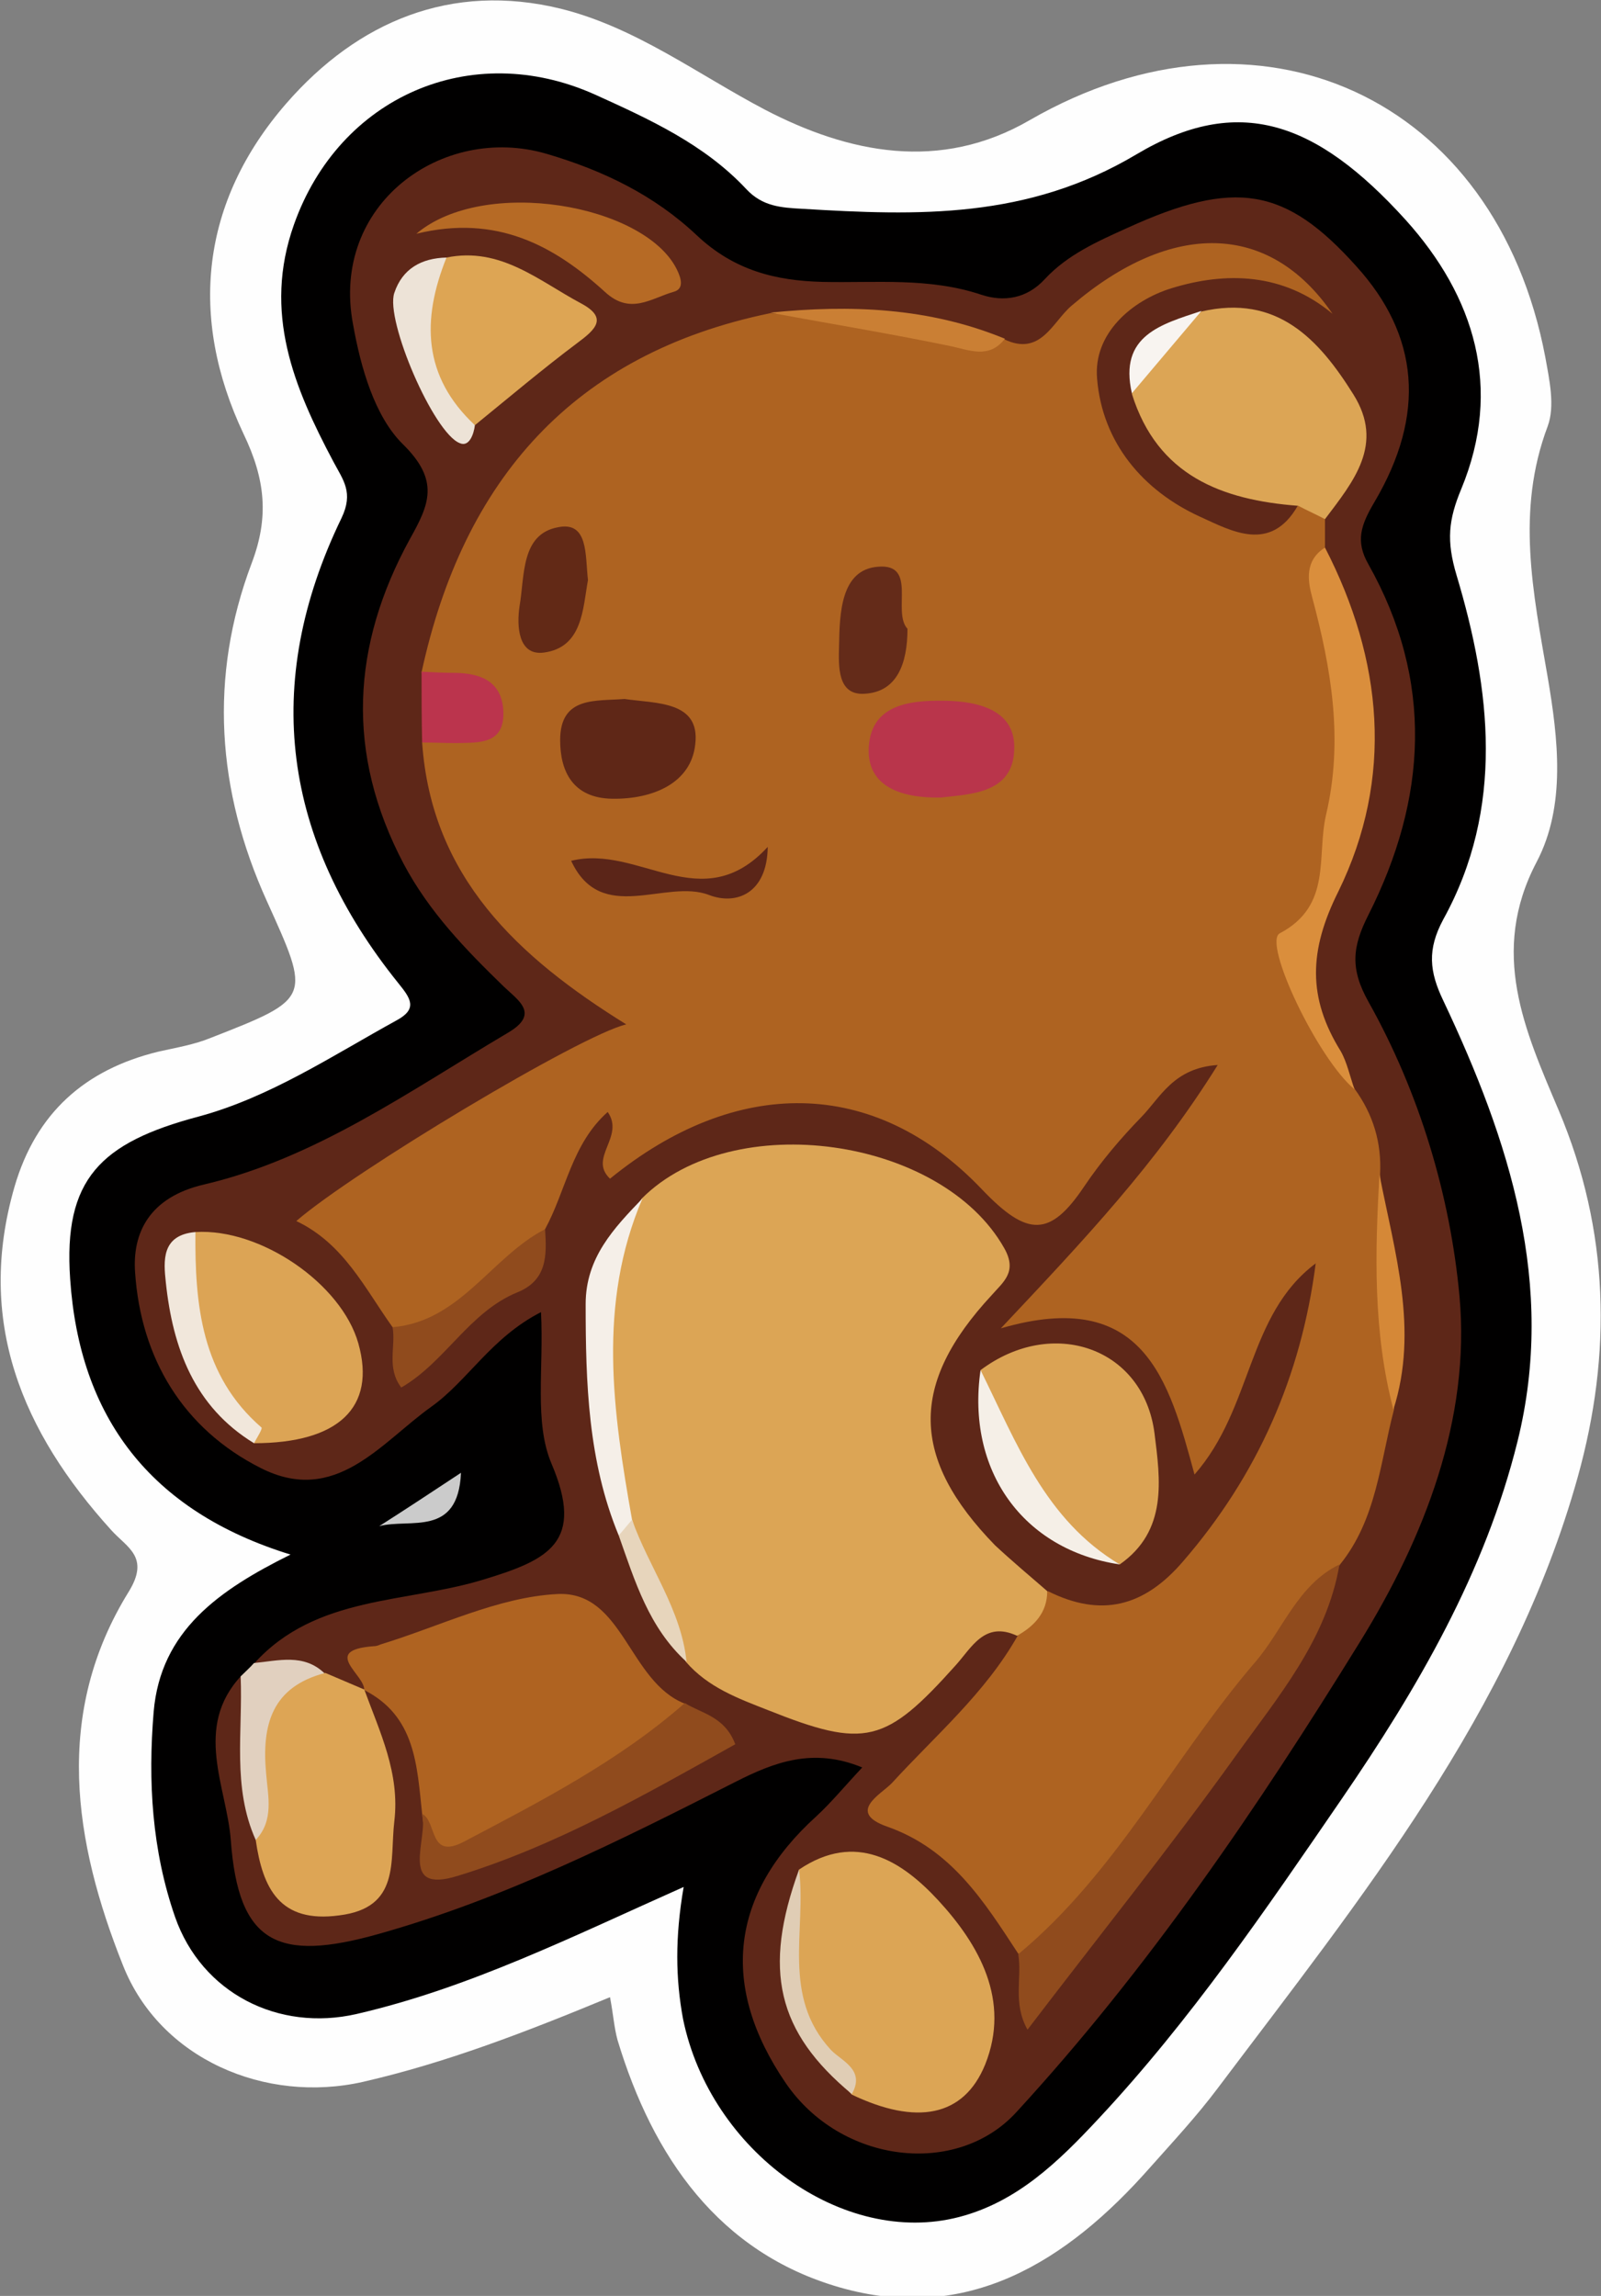 <?xml version="1.0" encoding="utf-8"?>
<!-- Generator: Adobe Illustrator 23.0.2, SVG Export Plug-In . SVG Version: 6.00 Build 0)  -->
<svg version="1.1" id="Camada_1" xmlns="http://www.w3.org/2000/svg" xmlns:xlink="http://www.w3.org/1999/xlink" x="0px" y="0px"
	 viewBox="0 0 27.61 39.58" style="enable-background:new 0 0 27.61 39.58;" xml:space="preserve">
<rect x="0" y="0" width="27.61" height="39.58" fill="#808080" stroke="none"/>
<style type="text/css">
	.st0{fill:#FEFEFE;}
	.st1{fill:#010000;}
	.st2{fill:#5E2718;}
	.st3{fill:#E1D0BF;}
	.st4{fill:#CBCBCB;}
	.st5{fill:#AE6321;}
	.st6{fill:#DCA555;}
	.st7{fill:#AF6321;}
	.st8{fill:#DDA555;}
	.st9{fill:#DCA455;}
	.st10{fill:#DBA354;}
	.st11{fill:#904B1D;}
	.st12{fill:#DDA554;}
	.st13{fill:#DA8E3C;}
	.st14{fill:#B66A25;}
	.st15{fill:#F5EFE8;}
	.st16{fill:#F5EFE7;}
	.st17{fill:#EDE3D7;}
	.st18{fill:#F1E7DB;}
	.st19{fill:#BB344D;}
	.st20{fill:#E0CDB5;}
	.st21{fill:#CA7F34;}
	.st22{fill:#D58837;}
	.st23{fill:#E7D5BC;}
	.st24{fill:#F8F4F0;}
	.st25{fill:#B9354B;}
	.st26{fill:#5F2717;}
	.st27{fill:#642B19;}
	.st28{fill:#622916;}
	.st29{fill:#5B2518;}
</style>
<g>
	<path class="st0" d="M10.52,34.43c-1.45,0.6-2.82,1.13-4.26,1.46c-1.68,0.38-3.5-0.39-4.14-2.01c-0.85-2.13-1.2-4.34,0.1-6.44
		c0.37-0.6-0.03-0.76-0.3-1.06c-1.54-1.7-2.34-3.6-1.67-5.92c0.37-1.27,1.21-2.02,2.48-2.33c0.31-0.07,0.62-0.12,0.91-0.24
		c1.74-0.68,1.72-0.68,0.96-2.36c-0.86-1.9-1-3.86-0.26-5.82c0.3-0.79,0.24-1.44-0.14-2.23c-0.95-2.01-0.74-4,0.74-5.7
		c1.23-1.41,2.84-2.09,4.73-1.63c1.29,0.32,2.36,1.13,3.52,1.74c1.44,0.75,3.02,1.08,4.57,0.18c3.94-2.27,8.04-0.4,8.89,4.09
		c0.07,0.39,0.17,0.84,0.04,1.19c-0.55,1.46-0.25,2.87,0,4.32c0.18,1.06,0.32,2.22-0.19,3.19c-0.82,1.56-0.2,2.91,0.38,4.28
		c0.88,2.08,0.92,4.2,0.33,6.32c-1.13,4.05-3.74,7.26-6.21,10.54c-0.36,0.48-0.77,0.92-1.17,1.37c-1.43,1.62-3.15,2.7-5.36,2.06
		c-2.07-0.6-3.21-2.24-3.82-4.26C10.59,34.95,10.58,34.75,10.52,34.43z"/>
	<path class="st1" d="M11.79,32.53c-1.91,0.85-3.69,1.74-5.64,2.19c-1.35,0.31-2.67-0.36-3.13-1.67c-0.4-1.15-0.47-2.34-0.37-3.54
		c0.12-1.4,1.13-2.1,2.36-2.71c-2.43-0.75-3.64-2.38-3.8-4.75c-0.12-1.72,0.52-2.35,2.21-2.8c1.23-0.33,2.31-1.05,3.42-1.66
		c0.37-0.2,0.24-0.38,0.03-0.64c-1.99-2.47-2.37-5.15-0.98-8.02C6.1,8.49,5.92,8.28,5.75,7.96C5.07,6.68,4.53,5.39,5.07,3.87
		c0.78-2.2,3.05-3.2,5.19-2.24c0.95,0.43,1.89,0.86,2.61,1.63c0.28,0.3,0.6,0.32,0.97,0.34c1.99,0.12,3.88,0.18,5.76-0.94
		c1.75-1.04,3.09-0.58,4.64,1.13c1.19,1.32,1.68,2.9,0.96,4.64c-0.22,0.53-0.26,0.89-0.08,1.49c0.59,1.97,0.83,4.01-0.23,5.93
		c-0.28,0.52-0.24,0.9,0,1.4c1.14,2.41,1.95,4.9,1.28,7.6c-0.56,2.26-1.72,4.25-3.03,6.16c-1.31,1.91-2.61,3.82-4.2,5.52
		c-0.69,0.74-1.4,1.43-2.4,1.69c-2,0.52-4.29-1.13-4.76-3.41C11.65,34.11,11.64,33.4,11.79,32.53z"/>
	<path class="st2" d="M4.39,28.67c1.06-1.17,2.62-1.03,3.95-1.44c1.12-0.34,1.75-0.64,1.17-2c-0.3-0.71-0.13-1.63-0.18-2.61
		c-0.86,0.44-1.26,1.18-1.89,1.63c-0.87,0.62-1.65,1.71-2.94,1.06c-1.35-0.68-2.07-1.9-2.17-3.37c-0.05-0.68,0.24-1.3,1.19-1.52
		c1.92-0.45,3.54-1.61,5.23-2.61c0.57-0.33,0.19-0.56-0.06-0.8c-0.66-0.64-1.29-1.29-1.73-2.12c-1-1.9-0.9-3.76,0.11-5.6
		C7.4,8.7,7.59,8.29,6.95,7.66C6.46,7.18,6.22,6.33,6.09,5.6c-0.4-2.08,1.54-3.47,3.33-2.95c0.99,0.29,1.87,0.72,2.6,1.41
		c0.64,0.6,1.35,0.78,2.17,0.8c0.91,0.02,1.83-0.08,2.73,0.22c0.39,0.13,0.79,0.07,1.1-0.27c0.39-0.42,0.91-0.65,1.42-0.88
		c1.86-0.85,2.73-0.7,3.95,0.66c1.08,1.19,1.21,2.55,0.31,4.07c-0.23,0.39-0.33,0.67-0.1,1.07c1.13,2.01,1.01,4.04,0,6.04
		c-0.28,0.55-0.32,0.93,0,1.5c0.88,1.57,1.41,3.34,1.57,5.08c0.19,2.11-0.6,4.15-1.72,5.96c-1.76,2.85-3.64,5.62-5.92,8.1
		c-1.03,1.13-3.03,0.89-3.98-0.5c-1.14-1.67-0.96-3.25,0.53-4.6c0.26-0.24,0.48-0.51,0.79-0.84c-0.85-0.35-1.52-0.09-2.19,0.25
		c-1.99,1.01-3.98,2.01-6.15,2.62c-1.74,0.49-2.42,0.17-2.55-1.62c-0.07-0.91-0.65-1.94,0.18-2.83c0.58,0.8,0.1,1.8,0.51,2.63
		c0.14,0.62,0.36,1.18,1.14,1.05c0.77-0.12,0.57-0.79,0.66-1.31c0.13-0.74-0.55-1.41-0.16-2.16c1.19,0.18,1.1,1.16,1.25,1.99
		c-0.1,0.83,0.17,1.06,0.99,0.71c1.02-0.44,2-0.96,3-1.44c0.44-0.21,0.69-0.45,0.13-0.82c-0.33-0.23-0.74-0.41-0.92-0.75
		c-0.64-1.24-1.56-1.11-2.57-0.59c-0.64,0.32-1.57,0.05-1.92,0.95c-0.28,0.2-0.54,0.06-0.8-0.05C5.13,28.9,4.68,28.98,4.39,28.67z"
		/>
	<path class="st3" d="M4.41,31.72C4,30.81,4.19,29.84,4.15,28.9c0.08-0.08,0.16-0.15,0.23-0.23c0.42-0.04,0.86-0.17,1.22,0.18
		c-0.41,0.73-0.79,1.46-0.74,2.34C4.88,31.42,4.8,31.75,4.41,31.72z"/>
	<path class="st4" d="M7.95,25.39c-0.05,1.12-0.88,0.78-1.41,0.92C6.98,26.03,7.42,25.74,7.95,25.39z"/>
	<path class="st5" d="M22.85,8.95c0,0.16,0,0.33,0,0.49c-0.07,0.88,0.35,1.68,0.42,2.54c0.09,1.16,0.1,2.36-0.43,3.36
		c-0.72,1.37-0.27,2.38,0.52,3.43c0.32,0.44,0.47,0.93,0.44,1.48c0.07,1.35,0.3,2.69,0.24,4.05c-0.24,0.91-0.3,1.89-0.93,2.67
		c-1.3,2.09-2.86,3.99-4.33,5.95c-0.29,0.39-0.58,0.88-1.22,0.76c-0.59-0.9-1.15-1.8-2.26-2.19c-0.71-0.25-0.1-0.56,0.08-0.75
		c0.75-0.82,1.61-1.55,2.17-2.54c0.05-0.34,0.21-0.6,0.52-0.77c0.92,0.46,1.66,0.27,2.33-0.51c1.29-1.49,2.04-3.2,2.29-5.14
		c-1.19,0.89-1.08,2.49-2.09,3.64c-0.44-1.62-0.87-3.24-3.34-2.52c1.44-1.53,2.68-2.84,3.74-4.54c-0.76,0.05-0.99,0.56-1.31,0.89
		c-0.36,0.37-0.7,0.77-0.99,1.2c-0.59,0.88-0.98,0.88-1.77,0.05c-1.86-1.95-4.25-1.94-6.41-0.18c-0.38-0.36,0.26-0.72-0.04-1.15
		c-0.62,0.55-0.72,1.36-1.08,2.02c-0.36,0.86-1.24,1.18-1.87,1.76c-0.21,0.2-0.52,0.14-0.76-0.07c-0.48-0.67-0.84-1.44-1.66-1.83
		c0.98-0.85,4.91-3.21,5.69-3.39c-1.87-1.16-3.36-2.54-3.52-4.86c0.22-0.3,0.69-0.19,0.89-0.53c-0.12-0.47-0.7-0.32-0.9-0.68
		C7.99,8.27,9.89,6.1,13.28,5.4c1.36,0.08,2.69,0.31,4.04,0.45c0.63,0.3,0.83-0.3,1.16-0.58c1.72-1.47,3.41-1.45,4.5,0.14
		c-0.85-0.71-1.84-0.73-2.78-0.44c-0.68,0.21-1.35,0.78-1.28,1.56c0.09,1.1,0.79,1.93,1.78,2.38c0.53,0.24,1.21,0.63,1.68-0.19
		C22.63,8.62,22.75,8.77,22.85,8.95z"/>
	<path class="st6" d="M18.06,27.43c0,0.37-0.22,0.6-0.52,0.77c-0.56-0.26-0.78,0.2-1.06,0.51c-1.21,1.35-1.56,1.44-3.24,0.77
		c-0.51-0.2-1.03-0.39-1.41-0.83c-0.4-0.91-0.92-1.76-1.17-2.73c-0.37-1.79-0.7-3.58,0.41-5.26c1.57-1.57,5.17-1.06,6.25,0.86
		c0.23,0.41-0.02,0.58-0.22,0.81c-1.42,1.53-1.4,2.81,0.06,4.31C17.45,26.91,17.76,27.17,18.06,27.43z"/>
	<path class="st7" d="M7.28,31.27c-0.09-0.83-0.11-1.69-1.01-2.14l0.01,0.01c0.03-0.26-0.76-0.69,0.16-0.76
		c0.04,0,0.08-0.01,0.12-0.03c1.02-0.31,2.03-0.82,3.06-0.87c1.13-0.05,1.22,1.51,2.19,1.89c0.11,0.33-0.1,0.53-0.33,0.68
		c-1.03,0.65-2.03,1.34-3.15,1.85C7.58,32.22,7.35,31.96,7.28,31.27z"/>
	<path class="st6" d="M13.78,32.23c0.98-0.66,1.77-0.15,2.4,0.53c0.71,0.77,1.25,1.73,0.81,2.83c-0.37,0.91-1.19,1.05-2.3,0.52
		C13.63,34.99,13.39,33.68,13.78,32.23z"/>
	<path class="st6" d="M22.85,8.95c-0.15-0.08-0.31-0.15-0.46-0.23c-1.32-0.1-2.43-0.52-2.87-1.93c0.13-0.7,0.67-1.06,1.2-1.42
		c1.3-0.3,2.02,0.47,2.62,1.43C23.88,7.66,23.34,8.3,22.85,8.95z"/>
	<path class="st8" d="M4.41,31.72c0.32-0.34,0.21-0.76,0.18-1.14c-0.08-0.85,0.1-1.5,1.02-1.74c0.23,0.1,0.45,0.19,0.68,0.29
		c0,0-0.01-0.01-0.01-0.01c0.27,0.74,0.62,1.45,0.52,2.28c-0.08,0.68,0.11,1.49-0.95,1.62C4.82,33.16,4.53,32.55,4.41,31.72z"/>
	<path class="st9" d="M3.37,21.24c1.12-0.07,2.52,0.89,2.81,1.92c0.31,1.1-0.34,1.72-1.8,1.72c-0.61-0.95-1.43-1.82-1.21-3.1
		C3.21,21.59,3.24,21.4,3.37,21.24z"/>
	<path class="st10" d="M16.91,23.62c1.24-0.93,2.81-0.39,3,1.09c0.1,0.8,0.23,1.68-0.6,2.26C17.69,26.44,17.18,25.12,16.91,23.62z"
		/>
	<path class="st11" d="M17.56,33.69c1.7-1.41,2.68-3.4,4.09-5.04c0.48-0.56,0.73-1.33,1.45-1.68c-0.22,1.3-1.06,2.28-1.79,3.3
		c-1.14,1.59-2.37,3.12-3.59,4.72C17.46,34.53,17.63,34.09,17.56,33.69z"/>
	<path class="st12" d="M7.7,4.44c0.93-0.19,1.59,0.4,2.32,0.79c0.47,0.25,0.25,0.45-0.06,0.68c-0.6,0.45-1.18,0.94-1.77,1.42
		C7.07,6.54,6.88,5.45,7.7,4.44z"/>
	<path class="st13" d="M23.36,18.78c-0.63-0.52-1.59-2.53-1.29-2.69c0.91-0.48,0.63-1.33,0.8-2.05c0.3-1.28,0.09-2.51-0.24-3.74
		c-0.08-0.29-0.13-0.64,0.22-0.86c1,1.94,1.19,3.97,0.23,5.93c-0.51,1.02-0.53,1.83,0.04,2.75C23.23,18.31,23.28,18.56,23.36,18.78z
		"/>
	<path class="st11" d="M7.28,31.27c0.26,0.13,0.11,0.8,0.72,0.48c1.33-0.7,2.67-1.39,3.81-2.39c0.29,0.18,0.69,0.23,0.87,0.71
		c-1.54,0.86-3.09,1.75-4.79,2.27C6.86,32.66,7.39,31.7,7.28,31.27z"/>
	<path class="st14" d="M7.18,4.03c1.17-0.99,3.93-0.51,4.49,0.61c0.08,0.16,0.13,0.34-0.05,0.39c-0.39,0.11-0.75,0.41-1.19,0
		C9.56,4.24,8.57,3.69,7.18,4.03z"/>
	<path class="st15" d="M11.08,20.66c-0.78,1.82-0.51,3.68-0.18,5.54c0.09,0.23-0.02,0.29-0.23,0.27c-0.53-1.28-0.57-2.63-0.57-3.99
		C10.1,21.68,10.59,21.17,11.08,20.66z"/>
	<path class="st11" d="M6.77,22.88c1.17-0.1,1.7-1.21,2.63-1.69c0.03,0.45,0.04,0.88-0.48,1.09c-0.83,0.34-1.24,1.2-2,1.64
		C6.66,23.58,6.83,23.21,6.77,22.88z"/>
	<path class="st16" d="M16.91,23.62c0.62,1.25,1.11,2.58,2.4,3.35C17.64,26.72,16.66,25.35,16.91,23.62z"/>
	<path class="st17" d="M7.7,4.44C7.27,5.51,7.29,6.49,8.19,7.33c-0.02,0.16-0.1,0.38-0.26,0.31C7.48,7.47,6.64,5.52,6.8,5.05
		C6.94,4.63,7.27,4.45,7.7,4.44z"/>
	<path class="st18" d="M3.37,21.24c-0.01,1.25,0.1,2.47,1.14,3.37c0.02,0.02-0.08,0.18-0.13,0.27c-1.03-0.63-1.4-1.64-1.52-2.77
		C2.82,21.74,2.78,21.29,3.37,21.24z"/>
	<path class="st19" d="M7.27,11.58c0.2,0.01,0.39,0.02,0.59,0.02c0.44,0.01,0.79,0.15,0.82,0.65c0.03,0.59-0.42,0.55-0.81,0.56
		c-0.2,0-0.39-0.01-0.59-0.01C7.27,12.39,7.27,11.98,7.27,11.58z"/>
	<path class="st20" d="M13.78,32.23c0.13,1.04-0.31,2.18,0.55,3.11c0.18,0.19,0.6,0.34,0.36,0.76
		C13.4,35.03,13.15,33.96,13.78,32.23z"/>
	<path class="st21" d="M17.33,5.84c-0.28,0.36-0.62,0.19-0.97,0.12c-1.02-0.21-2.05-0.38-3.08-0.57C14.66,5.25,16.02,5.3,17.33,5.84
		z"/>
	<path class="st22" d="M24.03,24.3c-0.35-1.33-0.32-2.69-0.24-4.05C24.05,21.59,24.47,22.92,24.03,24.3z"/>
	<path class="st23" d="M10.67,26.47c0.08-0.09,0.15-0.18,0.23-0.27c0.29,0.82,0.85,1.55,0.94,2.45
		C11.19,28.06,10.95,27.26,10.67,26.47z"/>
	<path class="st24" d="M20.72,5.36c-0.4,0.47-0.8,0.95-1.2,1.42C19.29,5.78,20.03,5.59,20.72,5.36z"/>
	<path class="st25" d="M16.22,13.75c-0.7,0.01-1.24-0.2-1.24-0.81c0.01-0.78,0.67-0.87,1.31-0.86c0.62,0.01,1.24,0.18,1.2,0.86
		C17.46,13.69,16.71,13.69,16.22,13.75z"/>
	<path class="st26" d="M10.77,12.05c0.54,0.08,1.31,0.03,1.22,0.78c-0.07,0.67-0.73,0.95-1.43,0.94c-0.68-0.01-0.9-0.47-0.9-1.01
		C9.66,12,10.27,12.09,10.77,12.05z"/>
	<path class="st27" d="M15.65,10.84c0,0.6-0.18,1.09-0.74,1.12c-0.47,0.03-0.45-0.47-0.44-0.83c0.01-0.56,0.03-1.31,0.67-1.36
		C15.83,9.71,15.38,10.55,15.65,10.84z"/>
	<path class="st28" d="M10.14,10c-0.09,0.49-0.09,1.16-0.76,1.25c-0.45,0.06-0.47-0.47-0.42-0.8c0.09-0.52,0.02-1.24,0.66-1.36
		C10.15,8.98,10.09,9.57,10.14,10z"/>
	<path class="st29" d="M9.85,14.84c1.17-0.29,2.25,1,3.39-0.24c-0.01,0.8-0.54,1.01-1.01,0.83C11.48,15.14,10.37,15.96,9.85,14.84z"
		/>
</g>
</svg>
